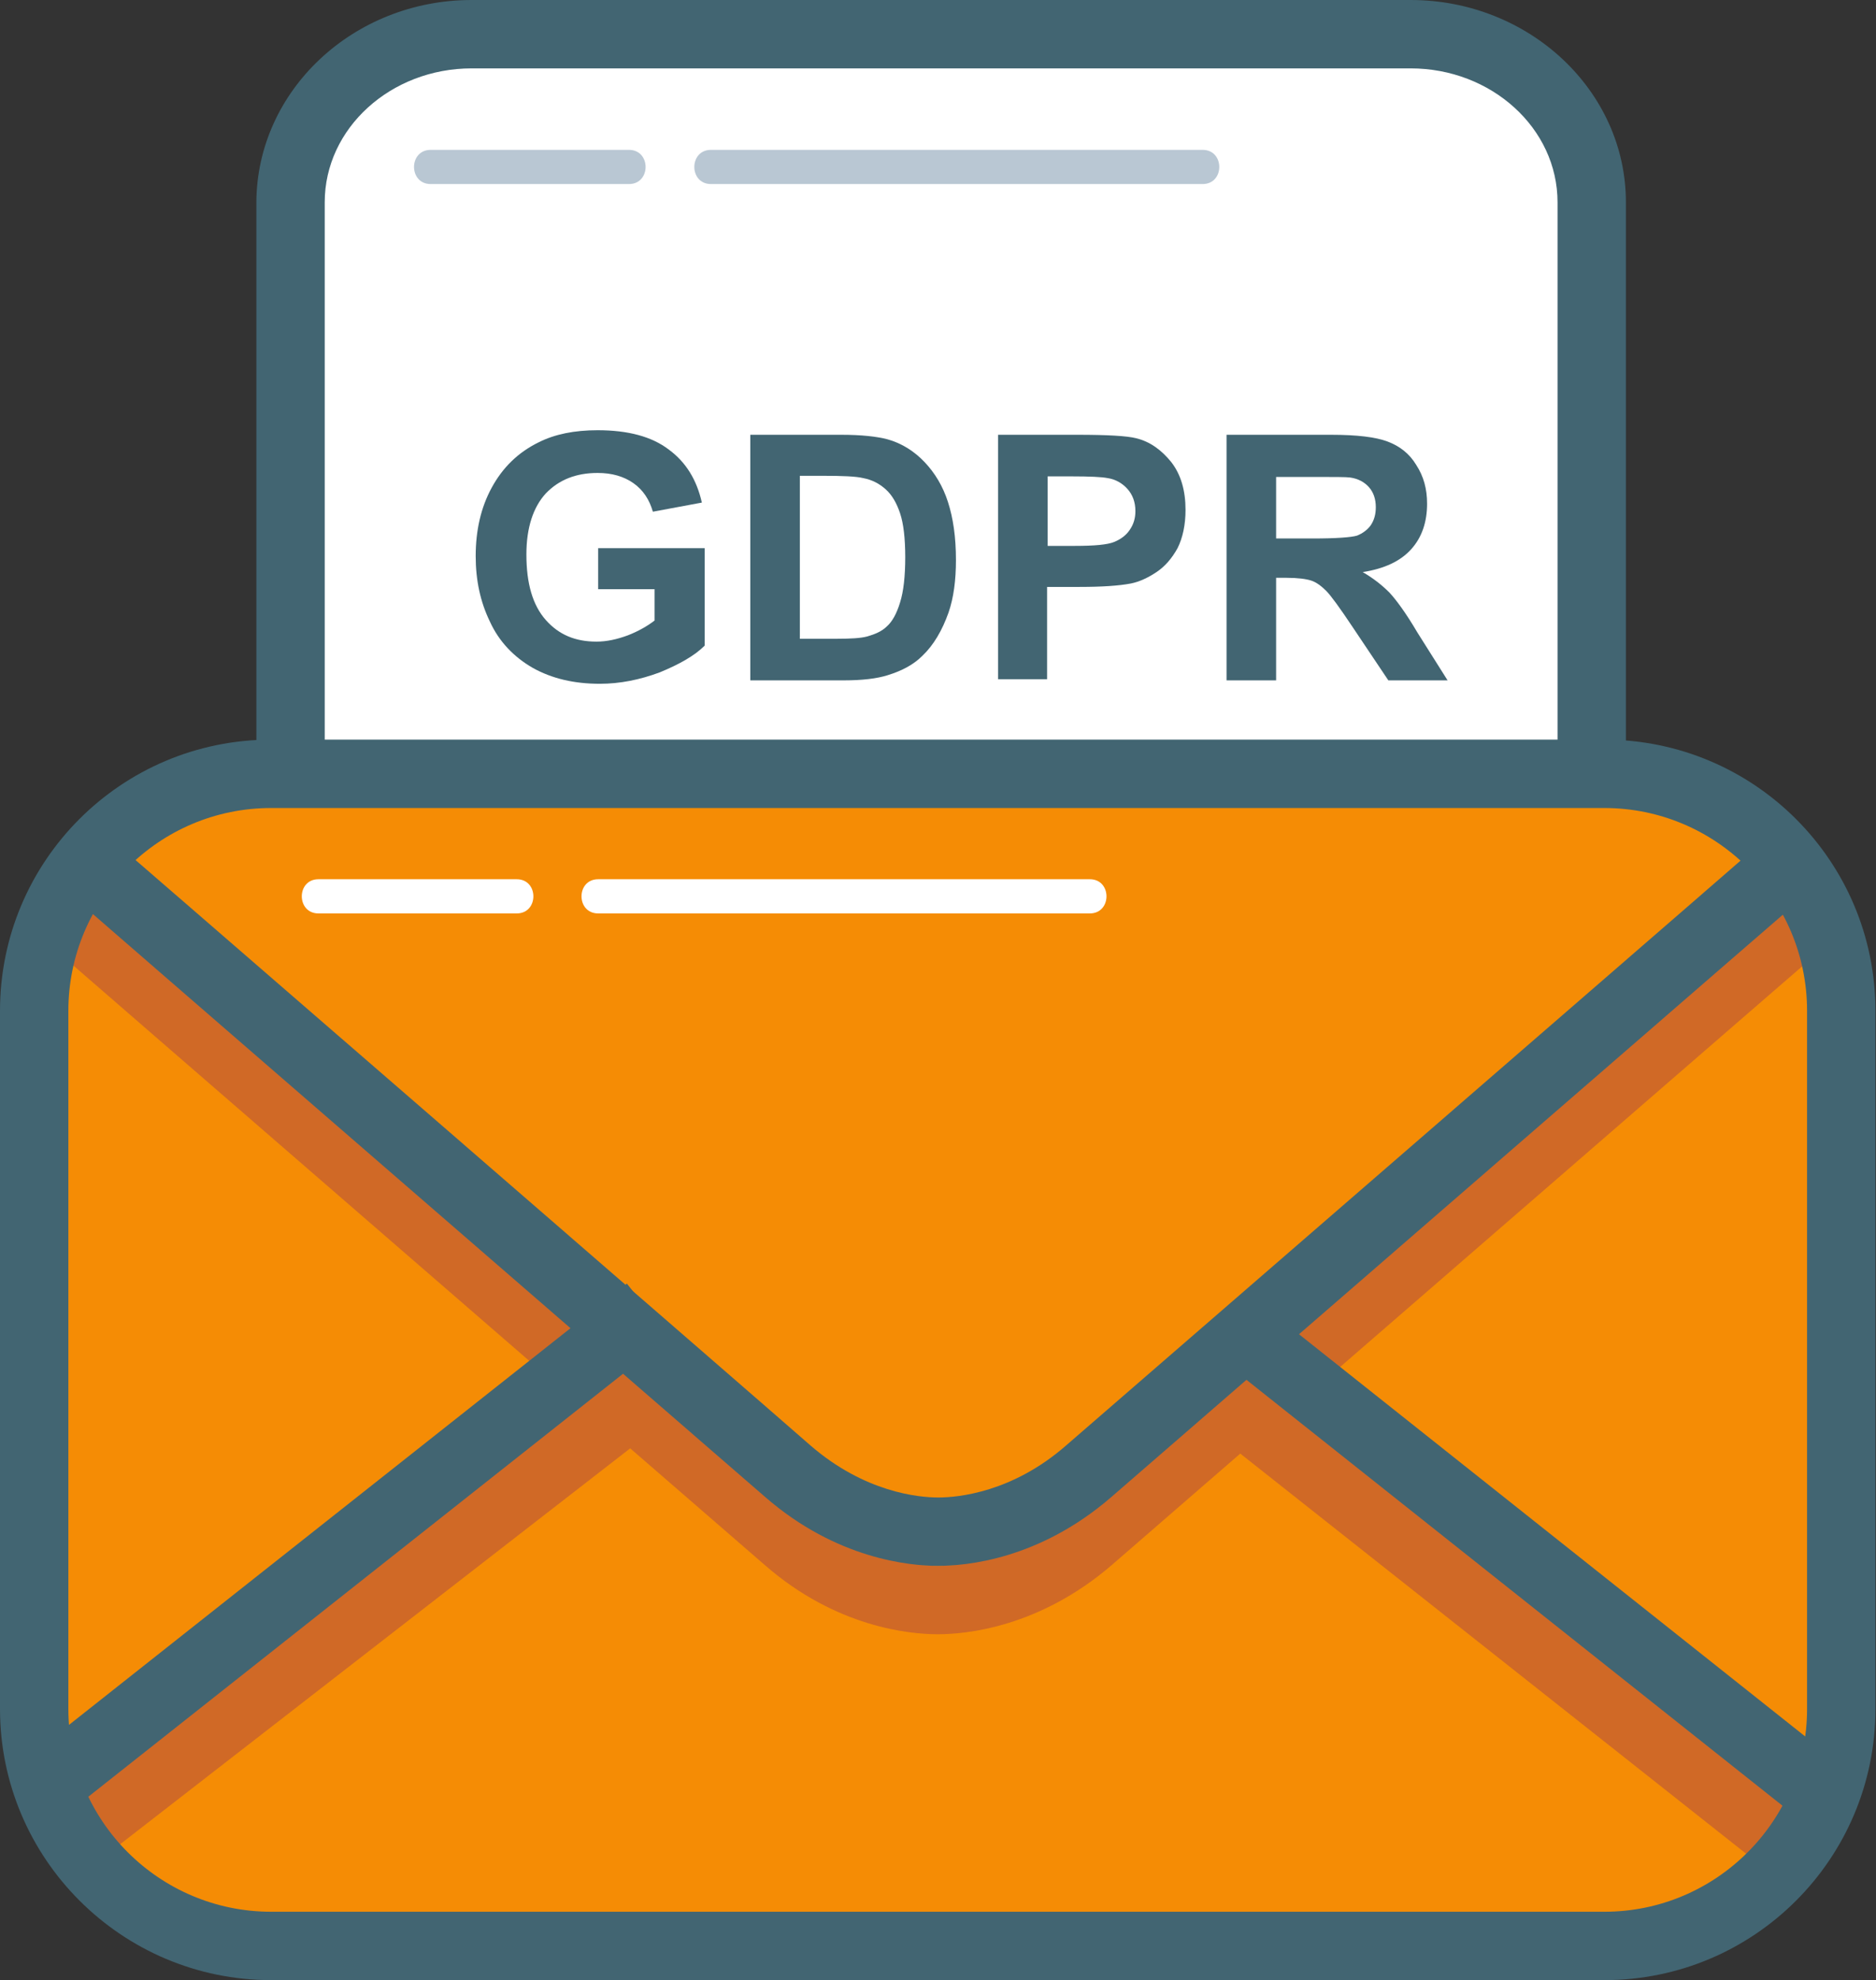 <?xml version="1.0" encoding="utf-8"?>
<!-- Generator: Adobe Illustrator 27.0.0, SVG Export Plug-In . SVG Version: 6.00 Build 0)  -->
<svg version="1.1" id="Layer_1" xmlns="http://www.w3.org/2000/svg" xmlns:xlink="http://www.w3.org/1999/xlink" x="0px" y="0px"
	 viewBox="0 0 329.3 347.5" style="enable-background:new 0 0 329.3 347.5;" xml:space="preserve">
<rect x="0" y="0" width="329.3" height="347.5" fill="#333333" stroke="none"/>
<style type="text/css">
	.st0{fill:#FFFFFF;}
	.st1{fill:#426572;}
	.st2{fill:#385868;}
	.st3{fill:#F58C05;}
	.st4{fill:#D06926;}
	.st5{enable-background:new    ;}
	.st6{opacity:0.5;}
	.st7{fill:#7490A8;}
</style>
<path class="st0" d="M279.4,220.9v35c0,16.3-14.2,29.5-31.8,29.5H82.8c-17.6,0-31.8-13.2-31.8-29.5V35.5C51.1,19.2,65.3,6,82.8,6
	h164.8c17.5,0,31.8,13.2,31.8,29.5v62.3"/>
<path class="st1" d="M247.6,291.3h-27v-12h27c14.2,0,25.8-10.5,25.8-23.5V35.5c0-13-11.6-23.5-25.8-23.5H82.8
	c-14.2,0-25.8,10.5-25.8,23.5v220.3c0,13,11.6,23.5,25.8,23.5h28.8v12H82.8c-20.8,0-37.8-15.9-37.8-35.5V35.5C45.1,15.9,62,0,82.8,0
	h164.8c20.8,0,37.8,15.9,37.8,35.5v220.3C285.4,275.4,268.5,291.3,247.6,291.3z"/>
<rect x="120.7" y="138.2" class="st2" width="72.2" height="12"/>
<rect x="120.7" y="160.9" class="st2" width="72.2" height="12"/>
<rect x="120.7" y="183.6" class="st2" width="72.2" height="12"/>
<path class="st3" d="M48.8,135.8h234c23,0,41.6,18.6,41.6,41.6v122.5c0,23-18.6,41.6-41.6,41.6h-234c-23,0-41.6-18.6-41.6-41.6
	V177.4C7.2,154.4,25.8,135.8,48.8,135.8z"/>
<rect x="-2.9" y="277.6" transform="matrix(0.79 -0.613 0.613 0.79 -160.513 98.028)" class="st4" width="131.7" height="12"/>
<rect x="255.8" y="213.9" transform="matrix(0.62 -0.784 0.784 0.62 -121.954 312.452)" class="st4" width="12" height="136.6"/>
<path class="st4" d="M164.6,286.8c-4.9,0-17.8-1.2-30.3-12.1c-9.8-8.5-125.9-109.1-127-110.1l7.9-9.1c1.2,1,117.3,101.6,127.1,110.2
	c9.5,8.2,18.9,9.1,22.4,9.1s13-0.9,22.4-9.1c9.8-8.5,125.9-109.1,127.1-110.2l7.9,9.1c-1.2,1-117.2,101.6-127,110.1
	C182.4,285.6,169.6,286.8,164.6,286.8z"/>
<rect x="-8" y="266.4" transform="matrix(0.784 -0.62 0.62 0.784 -155.953 96.138)" class="st1" width="136.6" height="12"/>
<rect x="264" y="210.1" transform="matrix(0.622 -0.783 0.783 0.622 -113.527 315.315)" class="st1" width="12" height="130.4"/>
<path class="st1" d="M281.6,347.5h-234C21.4,347.5,0,326.2,0,299.9V177.4c0-26.3,21.3-47.6,47.6-47.6h234
	c26.3,0,47.6,21.3,47.6,47.6v122.5C329.2,326.2,307.9,347.5,281.6,347.5z M47.6,141.8c-19.7,0-35.6,16-35.6,35.6v122.5
	c0,19.7,16,35.6,35.6,35.6h234c19.7,0,35.6-16,35.6-35.6V177.4c0-19.7-16-35.6-35.6-35.6L47.6,141.8z"/>
<path class="st1" d="M164.6,274.8c-4.9,0-17.8-1.2-30.3-12.1c-9.8-8.5-125.9-109.1-127-110.1l7.9-9.1c1.2,1,117.3,101.6,127.1,110.2
	c9.5,8.2,18.9,9.1,22.4,9.1s13-0.9,22.4-9.1c9.8-8.5,125.9-109.1,127.1-110.2l7.9,9.1c-1.2,1-117.2,101.6-127,110.1
	C182.4,273.7,169.6,274.8,164.6,274.8z"/>
<path class="st0" d="M55.9,160.3h34.8c3.9,0,3.9-6,0-6H55.9C52,154.3,52,160.3,55.9,160.3z"/>
<path class="st0" d="M105,160.3h86.3c3.9,0,3.9-6,0-6H105C101.1,154.3,101.1,160.3,105,160.3z"/>
<g class="st5">
	<path class="st1" d="M105,103.5v-7.3h18.7v17.1c-1.8,1.8-4.5,3.3-7.9,4.7c-3.5,1.3-7,2-10.5,2c-4.5,0-8.4-0.9-11.8-2.8
		c-3.3-1.9-5.9-4.6-7.5-8.1c-1.7-3.5-2.5-7.3-2.5-11.5c0-4.5,0.9-8.5,2.8-12c1.9-3.5,4.6-6.2,8.3-8c2.8-1.4,6.2-2.1,10.3-2.1
		c5.3,0,9.5,1.1,12.5,3.4c3,2.2,4.9,5.3,5.8,9.3l-8.6,1.6c-0.6-2.1-1.7-3.8-3.4-5c-1.7-1.2-3.8-1.8-6.3-1.8c-3.8,0-6.8,1.2-9.1,3.6
		c-2.2,2.4-3.4,6-3.4,10.7c0,5.1,1.1,8.9,3.4,11.5s5.2,3.8,8.9,3.8c1.8,0,3.6-0.4,5.5-1.1c1.8-0.7,3.4-1.6,4.7-2.6v-5.5H105z"/>
	<path class="st1" d="M131.7,76.3h15.9c3.6,0,6.3,0.3,8.2,0.8c2.5,0.7,4.7,2.1,6.5,4s3.2,4.2,4.1,7c0.9,2.8,1.4,6.1,1.4,10.2
		c0,3.5-0.4,6.6-1.3,9.2c-1.1,3.1-2.6,5.7-4.6,7.6c-1.5,1.5-3.5,2.6-6.1,3.4c-1.9,0.6-4.5,0.9-7.7,0.9h-16.4V76.3z M140.4,83.6v28.5
		h6.5c2.4,0,4.2-0.1,5.3-0.4c1.4-0.4,2.6-0.9,3.5-1.8c0.9-0.8,1.7-2.2,2.3-4.2c0.6-1.9,0.9-4.6,0.9-7.9c0-3.3-0.3-5.9-0.9-7.7
		c-0.6-1.8-1.4-3.2-2.5-4.2c-1.1-1-2.4-1.7-4-2c-1.2-0.3-3.6-0.4-7.1-0.4H140.4z"/>
	<path class="st1" d="M175.2,119.3v-43h13.9c5.3,0,8.7,0.2,10.3,0.6c2.5,0.6,4.5,2.1,6.2,4.2c1.7,2.2,2.5,5,2.5,8.4
		c0,2.6-0.5,4.9-1.4,6.7c-1,1.8-2.2,3.2-3.7,4.2c-1.5,1-3,1.7-4.5,2c-2.1,0.4-5.1,0.6-9,0.6h-5.7v16.2H175.2z M183.9,83.6v12.2h4.8
		c3.4,0,5.7-0.2,6.9-0.7c1.2-0.5,2.1-1.2,2.7-2.1c0.7-1,1-2.1,1-3.3c0-1.6-0.5-2.9-1.4-3.9c-0.9-1-2.1-1.7-3.5-1.9
		c-1-0.2-3.1-0.3-6.3-0.3H183.9z"/>
	<path class="st1" d="M215.3,119.3v-43h18.3c4.6,0,7.9,0.4,10,1.2c2.1,0.8,3.8,2.1,5,4.1c1.3,2,1.9,4.2,1.9,6.8c0,3.2-0.9,5.9-2.8,8
		c-1.9,2.1-4.7,3.4-8.5,4c1.9,1.1,3.4,2.3,4.7,3.6c1.2,1.3,2.9,3.6,4.9,7l5.3,8.4h-10.4l-6.3-9.4c-2.2-3.3-3.8-5.5-4.6-6.3
		s-1.7-1.5-2.6-1.8c-0.9-0.3-2.4-0.5-4.4-0.5H224v18H215.3z M224,94.5h6.4c4.2,0,6.8-0.2,7.8-0.5c1-0.4,1.8-1,2.4-1.8
		c0.6-0.9,0.9-1.9,0.9-3.2c0-1.4-0.4-2.6-1.2-3.5c-0.8-0.9-1.9-1.5-3.3-1.7c-0.7-0.1-2.8-0.1-6.3-0.1H224V94.5z"/>
</g>
<g class="st6">
	<path class="st7" d="M75.6,32.3h34.8c3.9,0,3.9-6,0-6H75.6C71.7,26.3,71.7,32.3,75.6,32.3z"/>
	<path class="st7" d="M124.8,32.3h86.3c3.9,0,3.9-6,0-6h-86.3C120.9,26.3,120.9,32.3,124.8,32.3z"/>
</g>
</svg>
